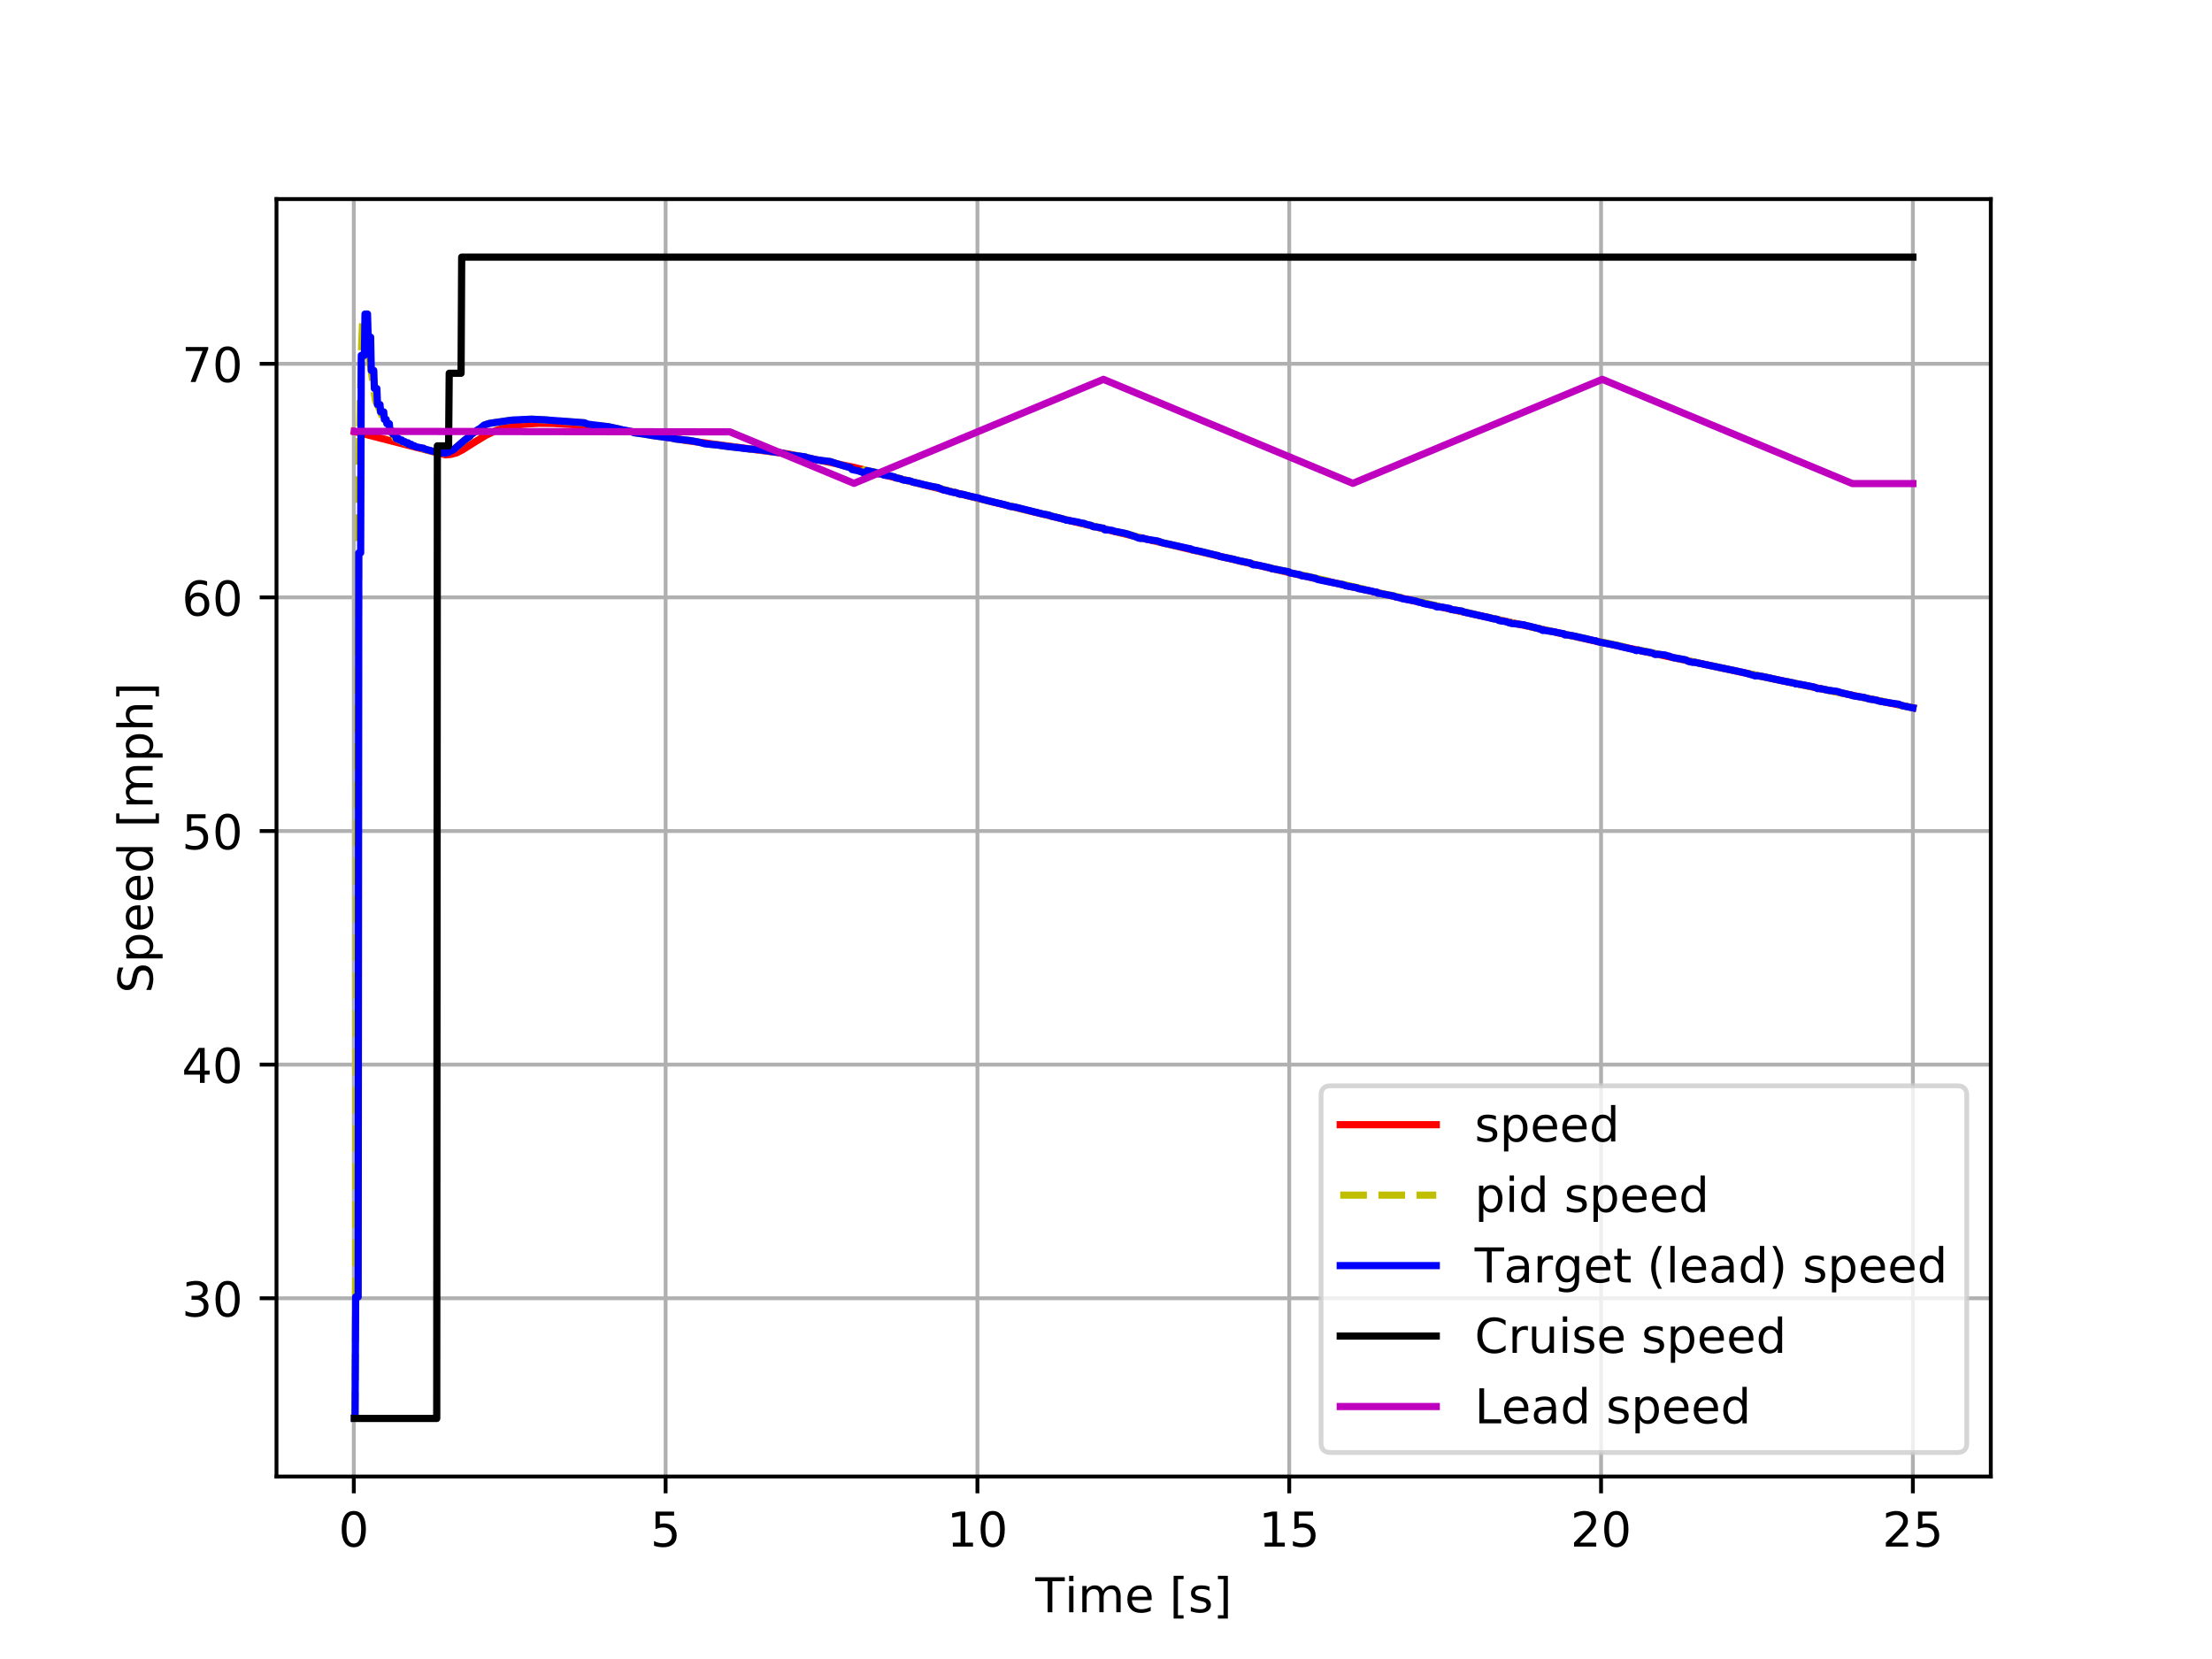 <?xml version="1.0" encoding="utf-8" standalone="no"?>
<!DOCTYPE svg PUBLIC "-//W3C//DTD SVG 1.1//EN"
  "http://www.w3.org/Graphics/SVG/1.1/DTD/svg11.dtd">
<!-- Created with matplotlib (http://matplotlib.org/) -->
<svg height="345.6pt" version="1.1" viewBox="0 0 460.8 345.6" width="460.8pt" xmlns="http://www.w3.org/2000/svg" xmlns:xlink="http://www.w3.org/1999/xlink">
 <defs>
  <style type="text/css">
*{stroke-linecap:butt;stroke-linejoin:round;}
  </style>
 </defs>
 <g id="figure_1">
  <g id="patch_1">
   <path d="M 0 345.6 
L 460.8 345.6 
L 460.8 0 
L 0 0 
z
" style="fill:#ffffff;"/>
  </g>
  <g id="axes_1">
   <g id="patch_2">
    <path d="M 57.6 307.584 
L 414.72 307.584 
L 414.72 41.472 
L 57.6 41.472 
z
" style="fill:#ffffff;"/>
   </g>
   <g id="matplotlib.axis_1">
    <g id="xtick_1">
     <g id="line2d_1">
      <path clip-path="url(#pf34858a561)" d="M 73.703 307.584 
L 73.703 41.472 
" style="fill:none;stroke:#b0b0b0;stroke-linecap:square;stroke-width:0.8;"/>
     </g>
     <g id="line2d_2">
      <defs>
       <path d="M 0 0 
L 0 3.5 
" id="m8373639886" style="stroke:#000000;stroke-width:0.8;"/>
      </defs>
      <g>
       <use style="stroke:#000000;stroke-width:0.8;" x="73.703" xlink:href="#m8373639886" y="307.584"/>
      </g>
     </g>
     <g id="text_1">
      <!-- 0 -->
      <defs>
       <path d="M 31.781 66.406 
Q 24.172 66.406 20.328 58.906 
Q 16.5 51.422 16.5 36.375 
Q 16.5 21.391 20.328 13.891 
Q 24.172 6.391 31.781 6.391 
Q 39.453 6.391 43.281 13.891 
Q 47.125 21.391 47.125 36.375 
Q 47.125 51.422 43.281 58.906 
Q 39.453 66.406 31.781 66.406 
z
M 31.781 74.219 
Q 44.047 74.219 50.516 64.516 
Q 56.984 54.828 56.984 36.375 
Q 56.984 17.969 50.516 8.266 
Q 44.047 -1.422 31.781 -1.422 
Q 19.531 -1.422 13.062 8.266 
Q 6.594 17.969 6.594 36.375 
Q 6.594 54.828 13.062 64.516 
Q 19.531 74.219 31.781 74.219 
z
" id="DejaVuSans-30"/>
      </defs>
      <g transform="translate(70.522 322.182)scale(0.1 -0.1)">
       <use xlink:href="#DejaVuSans-30"/>
      </g>
     </g>
    </g>
    <g id="xtick_2">
     <g id="line2d_3">
      <path clip-path="url(#pf34858a561)" d="M 138.66 307.584 
L 138.66 41.472 
" style="fill:none;stroke:#b0b0b0;stroke-linecap:square;stroke-width:0.8;"/>
     </g>
     <g id="line2d_4">
      <g>
       <use style="stroke:#000000;stroke-width:0.8;" x="138.66" xlink:href="#m8373639886" y="307.584"/>
      </g>
     </g>
     <g id="text_2">
      <!-- 5 -->
      <defs>
       <path d="M 10.797 72.906 
L 49.516 72.906 
L 49.516 64.594 
L 19.828 64.594 
L 19.828 46.734 
Q 21.969 47.469 24.109 47.828 
Q 26.266 48.188 28.422 48.188 
Q 40.625 48.188 47.75 41.5 
Q 54.891 34.812 54.891 23.391 
Q 54.891 11.625 47.562 5.094 
Q 40.234 -1.422 26.906 -1.422 
Q 22.312 -1.422 17.547 -0.641 
Q 12.797 0.141 7.719 1.703 
L 7.719 11.625 
Q 12.109 9.234 16.797 8.062 
Q 21.484 6.891 26.703 6.891 
Q 35.156 6.891 40.078 11.328 
Q 45.016 15.766 45.016 23.391 
Q 45.016 31 40.078 35.438 
Q 35.156 39.891 26.703 39.891 
Q 22.75 39.891 18.812 39.016 
Q 14.891 38.141 10.797 36.281 
z
" id="DejaVuSans-35"/>
      </defs>
      <g transform="translate(135.478 322.182)scale(0.1 -0.1)">
       <use xlink:href="#DejaVuSans-35"/>
      </g>
     </g>
    </g>
    <g id="xtick_3">
     <g id="line2d_5">
      <path clip-path="url(#pf34858a561)" d="M 203.617 307.584 
L 203.617 41.472 
" style="fill:none;stroke:#b0b0b0;stroke-linecap:square;stroke-width:0.8;"/>
     </g>
     <g id="line2d_6">
      <g>
       <use style="stroke:#000000;stroke-width:0.8;" x="203.617" xlink:href="#m8373639886" y="307.584"/>
      </g>
     </g>
     <g id="text_3">
      <!-- 10 -->
      <defs>
       <path d="M 12.406 8.297 
L 28.516 8.297 
L 28.516 63.922 
L 10.984 60.406 
L 10.984 69.391 
L 28.422 72.906 
L 38.281 72.906 
L 38.281 8.297 
L 54.391 8.297 
L 54.391 0 
L 12.406 0 
z
" id="DejaVuSans-31"/>
      </defs>
      <g transform="translate(197.254 322.182)scale(0.1 -0.1)">
       <use xlink:href="#DejaVuSans-31"/>
       <use x="63.623" xlink:href="#DejaVuSans-30"/>
      </g>
     </g>
    </g>
    <g id="xtick_4">
     <g id="line2d_7">
      <path clip-path="url(#pf34858a561)" d="M 268.573 307.584 
L 268.573 41.472 
" style="fill:none;stroke:#b0b0b0;stroke-linecap:square;stroke-width:0.8;"/>
     </g>
     <g id="line2d_8">
      <g>
       <use style="stroke:#000000;stroke-width:0.8;" x="268.573" xlink:href="#m8373639886" y="307.584"/>
      </g>
     </g>
     <g id="text_4">
      <!-- 15 -->
      <g transform="translate(262.211 322.182)scale(0.1 -0.1)">
       <use xlink:href="#DejaVuSans-31"/>
       <use x="63.623" xlink:href="#DejaVuSans-35"/>
      </g>
     </g>
    </g>
    <g id="xtick_5">
     <g id="line2d_9">
      <path clip-path="url(#pf34858a561)" d="M 333.53 307.584 
L 333.53 41.472 
" style="fill:none;stroke:#b0b0b0;stroke-linecap:square;stroke-width:0.8;"/>
     </g>
     <g id="line2d_10">
      <g>
       <use style="stroke:#000000;stroke-width:0.8;" x="333.53" xlink:href="#m8373639886" y="307.584"/>
      </g>
     </g>
     <g id="text_5">
      <!-- 20 -->
      <defs>
       <path d="M 19.188 8.297 
L 53.609 8.297 
L 53.609 0 
L 7.328 0 
L 7.328 8.297 
Q 12.938 14.109 22.625 23.891 
Q 32.328 33.688 34.812 36.531 
Q 39.547 41.844 41.422 45.531 
Q 43.312 49.219 43.312 52.781 
Q 43.312 58.594 39.234 62.25 
Q 35.156 65.922 28.609 65.922 
Q 23.969 65.922 18.812 64.312 
Q 13.672 62.703 7.812 59.422 
L 7.812 69.391 
Q 13.766 71.781 18.938 73 
Q 24.125 74.219 28.422 74.219 
Q 39.75 74.219 46.484 68.547 
Q 53.219 62.891 53.219 53.422 
Q 53.219 48.922 51.531 44.891 
Q 49.859 40.875 45.406 35.406 
Q 44.188 33.984 37.641 27.219 
Q 31.109 20.453 19.188 8.297 
z
" id="DejaVuSans-32"/>
      </defs>
      <g transform="translate(327.168 322.182)scale(0.1 -0.1)">
       <use xlink:href="#DejaVuSans-32"/>
       <use x="63.623" xlink:href="#DejaVuSans-30"/>
      </g>
     </g>
    </g>
    <g id="xtick_6">
     <g id="line2d_11">
      <path clip-path="url(#pf34858a561)" d="M 398.487 307.584 
L 398.487 41.472 
" style="fill:none;stroke:#b0b0b0;stroke-linecap:square;stroke-width:0.8;"/>
     </g>
     <g id="line2d_12">
      <g>
       <use style="stroke:#000000;stroke-width:0.8;" x="398.487" xlink:href="#m8373639886" y="307.584"/>
      </g>
     </g>
     <g id="text_6">
      <!-- 25 -->
      <g transform="translate(392.125 322.182)scale(0.1 -0.1)">
       <use xlink:href="#DejaVuSans-32"/>
       <use x="63.623" xlink:href="#DejaVuSans-35"/>
      </g>
     </g>
    </g>
    <g id="text_7">
     <!-- Time [s] -->
     <defs>
      <path d="M -0.297 72.906 
L 61.375 72.906 
L 61.375 64.594 
L 35.5 64.594 
L 35.5 0 
L 25.594 0 
L 25.594 64.594 
L -0.297 64.594 
z
" id="DejaVuSans-54"/>
      <path d="M 9.422 54.688 
L 18.406 54.688 
L 18.406 0 
L 9.422 0 
z
M 9.422 75.984 
L 18.406 75.984 
L 18.406 64.594 
L 9.422 64.594 
z
" id="DejaVuSans-69"/>
      <path d="M 52 44.188 
Q 55.375 50.25 60.062 53.125 
Q 64.75 56 71.094 56 
Q 79.641 56 84.281 50.016 
Q 88.922 44.047 88.922 33.016 
L 88.922 0 
L 79.891 0 
L 79.891 32.719 
Q 79.891 40.578 77.094 44.375 
Q 74.312 48.188 68.609 48.188 
Q 61.625 48.188 57.562 43.547 
Q 53.516 38.922 53.516 30.906 
L 53.516 0 
L 44.484 0 
L 44.484 32.719 
Q 44.484 40.625 41.703 44.406 
Q 38.922 48.188 33.109 48.188 
Q 26.219 48.188 22.156 43.531 
Q 18.109 38.875 18.109 30.906 
L 18.109 0 
L 9.078 0 
L 9.078 54.688 
L 18.109 54.688 
L 18.109 46.188 
Q 21.188 51.219 25.484 53.609 
Q 29.781 56 35.688 56 
Q 41.656 56 45.828 52.969 
Q 50 49.953 52 44.188 
z
" id="DejaVuSans-6d"/>
      <path d="M 56.203 29.594 
L 56.203 25.203 
L 14.891 25.203 
Q 15.484 15.922 20.484 11.062 
Q 25.484 6.203 34.422 6.203 
Q 39.594 6.203 44.453 7.469 
Q 49.312 8.734 54.109 11.281 
L 54.109 2.781 
Q 49.266 0.734 44.188 -0.344 
Q 39.109 -1.422 33.891 -1.422 
Q 20.797 -1.422 13.156 6.188 
Q 5.516 13.812 5.516 26.812 
Q 5.516 40.234 12.766 48.109 
Q 20.016 56 32.328 56 
Q 43.359 56 49.781 48.891 
Q 56.203 41.797 56.203 29.594 
z
M 47.219 32.234 
Q 47.125 39.594 43.094 43.984 
Q 39.062 48.391 32.422 48.391 
Q 24.906 48.391 20.391 44.141 
Q 15.875 39.891 15.188 32.172 
z
" id="DejaVuSans-65"/>
      <path id="DejaVuSans-20"/>
      <path d="M 8.594 75.984 
L 29.297 75.984 
L 29.297 69 
L 17.578 69 
L 17.578 -6.203 
L 29.297 -6.203 
L 29.297 -13.188 
L 8.594 -13.188 
z
" id="DejaVuSans-5b"/>
      <path d="M 44.281 53.078 
L 44.281 44.578 
Q 40.484 46.531 36.375 47.5 
Q 32.281 48.484 27.875 48.484 
Q 21.188 48.484 17.844 46.438 
Q 14.5 44.391 14.5 40.281 
Q 14.5 37.156 16.891 35.375 
Q 19.281 33.594 26.516 31.984 
L 29.594 31.297 
Q 39.156 29.25 43.188 25.516 
Q 47.219 21.781 47.219 15.094 
Q 47.219 7.469 41.188 3.016 
Q 35.156 -1.422 24.609 -1.422 
Q 20.219 -1.422 15.453 -0.562 
Q 10.688 0.297 5.422 2 
L 5.422 11.281 
Q 10.406 8.688 15.234 7.391 
Q 20.062 6.109 24.812 6.109 
Q 31.156 6.109 34.562 8.281 
Q 37.984 10.453 37.984 14.406 
Q 37.984 18.062 35.516 20.016 
Q 33.062 21.969 24.703 23.781 
L 21.578 24.516 
Q 13.234 26.266 9.516 29.906 
Q 5.812 33.547 5.812 39.891 
Q 5.812 47.609 11.281 51.797 
Q 16.75 56 26.812 56 
Q 31.781 56 36.172 55.266 
Q 40.578 54.547 44.281 53.078 
z
" id="DejaVuSans-73"/>
      <path d="M 30.422 75.984 
L 30.422 -13.188 
L 9.719 -13.188 
L 9.719 -6.203 
L 21.391 -6.203 
L 21.391 69 
L 9.719 69 
L 9.719 75.984 
z
" id="DejaVuSans-5d"/>
     </defs>
     <g transform="translate(215.677 335.861)scale(0.1 -0.1)">
      <use xlink:href="#DejaVuSans-54"/>
      <use x="61.037" xlink:href="#DejaVuSans-69"/>
      <use x="88.82" xlink:href="#DejaVuSans-6d"/>
      <use x="186.232" xlink:href="#DejaVuSans-65"/>
      <use x="247.756" xlink:href="#DejaVuSans-20"/>
      <use x="279.543" xlink:href="#DejaVuSans-5b"/>
      <use x="318.557" xlink:href="#DejaVuSans-73"/>
      <use x="370.656" xlink:href="#DejaVuSans-5d"/>
     </g>
    </g>
   </g>
   <g id="matplotlib.axis_2">
    <g id="ytick_1">
     <g id="line2d_13">
      <path clip-path="url(#pf34858a561)" d="M 57.6 270.448 
L 414.72 270.448 
" style="fill:none;stroke:#b0b0b0;stroke-linecap:square;stroke-width:0.8;"/>
     </g>
     <g id="line2d_14">
      <defs>
       <path d="M 0 0 
L -3.5 0 
" id="ma27e230e28" style="stroke:#000000;stroke-width:0.8;"/>
      </defs>
      <g>
       <use style="stroke:#000000;stroke-width:0.8;" x="57.6" xlink:href="#ma27e230e28" y="270.448"/>
      </g>
     </g>
     <g id="text_8">
      <!-- 30 -->
      <defs>
       <path d="M 40.578 39.312 
Q 47.656 37.797 51.625 33 
Q 55.609 28.219 55.609 21.188 
Q 55.609 10.406 48.188 4.484 
Q 40.766 -1.422 27.094 -1.422 
Q 22.516 -1.422 17.656 -0.516 
Q 12.797 0.391 7.625 2.203 
L 7.625 11.719 
Q 11.719 9.328 16.594 8.109 
Q 21.484 6.891 26.812 6.891 
Q 36.078 6.891 40.938 10.547 
Q 45.797 14.203 45.797 21.188 
Q 45.797 27.641 41.281 31.266 
Q 36.766 34.906 28.719 34.906 
L 20.219 34.906 
L 20.219 43.016 
L 29.109 43.016 
Q 36.375 43.016 40.234 45.922 
Q 44.094 48.828 44.094 54.297 
Q 44.094 59.906 40.109 62.906 
Q 36.141 65.922 28.719 65.922 
Q 24.656 65.922 20.016 65.031 
Q 15.375 64.156 9.812 62.312 
L 9.812 71.094 
Q 15.438 72.656 20.344 73.438 
Q 25.25 74.219 29.594 74.219 
Q 40.828 74.219 47.359 69.109 
Q 53.906 64.016 53.906 55.328 
Q 53.906 49.266 50.438 45.094 
Q 46.969 40.922 40.578 39.312 
z
" id="DejaVuSans-33"/>
      </defs>
      <g transform="translate(37.875 274.248)scale(0.1 -0.1)">
       <use xlink:href="#DejaVuSans-33"/>
       <use x="63.623" xlink:href="#DejaVuSans-30"/>
      </g>
     </g>
    </g>
    <g id="ytick_2">
     <g id="line2d_15">
      <path clip-path="url(#pf34858a561)" d="M 57.6 221.782 
L 414.72 221.782 
" style="fill:none;stroke:#b0b0b0;stroke-linecap:square;stroke-width:0.8;"/>
     </g>
     <g id="line2d_16">
      <g>
       <use style="stroke:#000000;stroke-width:0.8;" x="57.6" xlink:href="#ma27e230e28" y="221.782"/>
      </g>
     </g>
     <g id="text_9">
      <!-- 40 -->
      <defs>
       <path d="M 37.797 64.312 
L 12.891 25.391 
L 37.797 25.391 
z
M 35.203 72.906 
L 47.609 72.906 
L 47.609 25.391 
L 58.016 25.391 
L 58.016 17.188 
L 47.609 17.188 
L 47.609 0 
L 37.797 0 
L 37.797 17.188 
L 4.891 17.188 
L 4.891 26.703 
z
" id="DejaVuSans-34"/>
      </defs>
      <g transform="translate(37.875 225.581)scale(0.1 -0.1)">
       <use xlink:href="#DejaVuSans-34"/>
       <use x="63.623" xlink:href="#DejaVuSans-30"/>
      </g>
     </g>
    </g>
    <g id="ytick_3">
     <g id="line2d_17">
      <path clip-path="url(#pf34858a561)" d="M 57.6 173.115 
L 414.72 173.115 
" style="fill:none;stroke:#b0b0b0;stroke-linecap:square;stroke-width:0.8;"/>
     </g>
     <g id="line2d_18">
      <g>
       <use style="stroke:#000000;stroke-width:0.8;" x="57.6" xlink:href="#ma27e230e28" y="173.115"/>
      </g>
     </g>
     <g id="text_10">
      <!-- 50 -->
      <g transform="translate(37.875 176.914)scale(0.1 -0.1)">
       <use xlink:href="#DejaVuSans-35"/>
       <use x="63.623" xlink:href="#DejaVuSans-30"/>
      </g>
     </g>
    </g>
    <g id="ytick_4">
     <g id="line2d_19">
      <path clip-path="url(#pf34858a561)" d="M 57.6 124.449 
L 414.72 124.449 
" style="fill:none;stroke:#b0b0b0;stroke-linecap:square;stroke-width:0.8;"/>
     </g>
     <g id="line2d_20">
      <g>
       <use style="stroke:#000000;stroke-width:0.8;" x="57.6" xlink:href="#ma27e230e28" y="124.449"/>
      </g>
     </g>
     <g id="text_11">
      <!-- 60 -->
      <defs>
       <path d="M 33.016 40.375 
Q 26.375 40.375 22.484 35.828 
Q 18.609 31.297 18.609 23.391 
Q 18.609 15.531 22.484 10.953 
Q 26.375 6.391 33.016 6.391 
Q 39.656 6.391 43.531 10.953 
Q 47.406 15.531 47.406 23.391 
Q 47.406 31.297 43.531 35.828 
Q 39.656 40.375 33.016 40.375 
z
M 52.594 71.297 
L 52.594 62.312 
Q 48.875 64.062 45.094 64.984 
Q 41.312 65.922 37.594 65.922 
Q 27.828 65.922 22.672 59.328 
Q 17.531 52.734 16.797 39.406 
Q 19.672 43.656 24.016 45.922 
Q 28.375 48.188 33.594 48.188 
Q 44.578 48.188 50.953 41.516 
Q 57.328 34.859 57.328 23.391 
Q 57.328 12.156 50.688 5.359 
Q 44.047 -1.422 33.016 -1.422 
Q 20.359 -1.422 13.672 8.266 
Q 6.984 17.969 6.984 36.375 
Q 6.984 53.656 15.188 63.938 
Q 23.391 74.219 37.203 74.219 
Q 40.922 74.219 44.703 73.484 
Q 48.484 72.75 52.594 71.297 
z
" id="DejaVuSans-36"/>
      </defs>
      <g transform="translate(37.875 128.248)scale(0.1 -0.1)">
       <use xlink:href="#DejaVuSans-36"/>
       <use x="63.623" xlink:href="#DejaVuSans-30"/>
      </g>
     </g>
    </g>
    <g id="ytick_5">
     <g id="line2d_21">
      <path clip-path="url(#pf34858a561)" d="M 57.6 75.782 
L 414.72 75.782 
" style="fill:none;stroke:#b0b0b0;stroke-linecap:square;stroke-width:0.8;"/>
     </g>
     <g id="line2d_22">
      <g>
       <use style="stroke:#000000;stroke-width:0.8;" x="57.6" xlink:href="#ma27e230e28" y="75.782"/>
      </g>
     </g>
     <g id="text_12">
      <!-- 70 -->
      <defs>
       <path d="M 8.203 72.906 
L 55.078 72.906 
L 55.078 68.703 
L 28.609 0 
L 18.312 0 
L 43.219 64.594 
L 8.203 64.594 
z
" id="DejaVuSans-37"/>
      </defs>
      <g transform="translate(37.875 79.581)scale(0.1 -0.1)">
       <use xlink:href="#DejaVuSans-37"/>
       <use x="63.623" xlink:href="#DejaVuSans-30"/>
      </g>
     </g>
    </g>
    <g id="text_13">
     <!-- Speed [mph] -->
     <defs>
      <path d="M 53.516 70.516 
L 53.516 60.891 
Q 47.906 63.578 42.922 64.891 
Q 37.938 66.219 33.297 66.219 
Q 25.25 66.219 20.875 63.094 
Q 16.5 59.969 16.5 54.203 
Q 16.5 49.359 19.406 46.891 
Q 22.312 44.438 30.422 42.922 
L 36.375 41.703 
Q 47.406 39.594 52.656 34.297 
Q 57.906 29 57.906 20.125 
Q 57.906 9.516 50.797 4.047 
Q 43.703 -1.422 29.984 -1.422 
Q 24.812 -1.422 18.969 -0.25 
Q 13.141 0.922 6.891 3.219 
L 6.891 13.375 
Q 12.891 10.016 18.656 8.297 
Q 24.422 6.594 29.984 6.594 
Q 38.422 6.594 43.016 9.906 
Q 47.609 13.234 47.609 19.391 
Q 47.609 24.75 44.312 27.781 
Q 41.016 30.812 33.5 32.328 
L 27.484 33.5 
Q 16.453 35.688 11.516 40.375 
Q 6.594 45.062 6.594 53.422 
Q 6.594 63.094 13.406 68.656 
Q 20.219 74.219 32.172 74.219 
Q 37.312 74.219 42.625 73.281 
Q 47.953 72.359 53.516 70.516 
z
" id="DejaVuSans-53"/>
      <path d="M 18.109 8.203 
L 18.109 -20.797 
L 9.078 -20.797 
L 9.078 54.688 
L 18.109 54.688 
L 18.109 46.391 
Q 20.953 51.266 25.266 53.625 
Q 29.594 56 35.594 56 
Q 45.562 56 51.781 48.094 
Q 58.016 40.188 58.016 27.297 
Q 58.016 14.406 51.781 6.484 
Q 45.562 -1.422 35.594 -1.422 
Q 29.594 -1.422 25.266 0.953 
Q 20.953 3.328 18.109 8.203 
z
M 48.688 27.297 
Q 48.688 37.203 44.609 42.844 
Q 40.531 48.484 33.406 48.484 
Q 26.266 48.484 22.188 42.844 
Q 18.109 37.203 18.109 27.297 
Q 18.109 17.391 22.188 11.75 
Q 26.266 6.109 33.406 6.109 
Q 40.531 6.109 44.609 11.75 
Q 48.688 17.391 48.688 27.297 
z
" id="DejaVuSans-70"/>
      <path d="M 45.406 46.391 
L 45.406 75.984 
L 54.391 75.984 
L 54.391 0 
L 45.406 0 
L 45.406 8.203 
Q 42.578 3.328 38.25 0.953 
Q 33.938 -1.422 27.875 -1.422 
Q 17.969 -1.422 11.734 6.484 
Q 5.516 14.406 5.516 27.297 
Q 5.516 40.188 11.734 48.094 
Q 17.969 56 27.875 56 
Q 33.938 56 38.25 53.625 
Q 42.578 51.266 45.406 46.391 
z
M 14.797 27.297 
Q 14.797 17.391 18.875 11.75 
Q 22.953 6.109 30.078 6.109 
Q 37.203 6.109 41.297 11.75 
Q 45.406 17.391 45.406 27.297 
Q 45.406 37.203 41.297 42.844 
Q 37.203 48.484 30.078 48.484 
Q 22.953 48.484 18.875 42.844 
Q 14.797 37.203 14.797 27.297 
z
" id="DejaVuSans-64"/>
      <path d="M 54.891 33.016 
L 54.891 0 
L 45.906 0 
L 45.906 32.719 
Q 45.906 40.484 42.875 44.328 
Q 39.844 48.188 33.797 48.188 
Q 26.516 48.188 22.312 43.547 
Q 18.109 38.922 18.109 30.906 
L 18.109 0 
L 9.078 0 
L 9.078 75.984 
L 18.109 75.984 
L 18.109 46.188 
Q 21.344 51.125 25.703 53.562 
Q 30.078 56 35.797 56 
Q 45.219 56 50.047 50.172 
Q 54.891 44.344 54.891 33.016 
z
" id="DejaVuSans-68"/>
     </defs>
     <g transform="translate(31.795 206.908)rotate(-90)scale(0.1 -0.1)">
      <use xlink:href="#DejaVuSans-53"/>
      <use x="63.477" xlink:href="#DejaVuSans-70"/>
      <use x="126.953" xlink:href="#DejaVuSans-65"/>
      <use x="188.477" xlink:href="#DejaVuSans-65"/>
      <use x="250" xlink:href="#DejaVuSans-64"/>
      <use x="313.477" xlink:href="#DejaVuSans-20"/>
      <use x="345.264" xlink:href="#DejaVuSans-5b"/>
      <use x="384.277" xlink:href="#DejaVuSans-6d"/>
      <use x="481.689" xlink:href="#DejaVuSans-70"/>
      <use x="545.166" xlink:href="#DejaVuSans-68"/>
      <use x="608.545" xlink:href="#DejaVuSans-5d"/>
     </g>
    </g>
   </g>
   <g id="line2d_23">
    <path clip-path="url(#pf34858a561)" d="M 73.833 89.89 
L 92.8 94.757 
L 93.969 94.654 
L 95.139 94.325 
L 96.308 93.732 
L 99.036 92.005 
L 101.245 90.67 
L 103.193 89.74 
L 105.012 89.132 
L 107.221 88.62 
L 109.429 88.338 
L 112.287 88.179 
L 115.275 88.214 
L 121.251 88.574 
L 124.629 88.931 
L 131.514 89.88 
L 142.947 91.766 
L 158.537 93.827 
L 164.123 94.545 
L 177.634 97.299 
L 206.864 104.594 
L 236.875 111.855 
L 267.794 119.106 
L 299.493 126.31 
L 332.101 133.493 
L 365.619 140.647 
L 398.487 147.449 
L 398.487 147.449 
" style="fill:none;stroke:#ff0000;stroke-linecap:square;stroke-width:1.5;"/>
   </g>
   <g id="line2d_24">
    <path clip-path="url(#pf34858a561)" d="M 73.833 295.428 
L 73.963 295.428 
L 74.093 270.171 
L 74.352 176.988 
L 74.872 92.294 
L 75.262 74.025 
L 75.522 67.541 
L 75.781 65.927 
L 75.911 65.49 
L 76.041 65.677 
L 76.431 69.277 
L 76.561 69.748 
L 76.821 74.071 
L 77.081 75.881 
L 77.21 76.319 
L 77.99 81.874 
L 78.25 83.533 
L 79.029 85.183 
L 79.549 86.553 
L 79.809 87.219 
L 79.939 87.219 
L 80.328 87.842 
L 81.368 89.975 
L 82.017 90.711 
L 82.277 91.23 
L 84.096 92.127 
L 84.486 92.276 
L 85.265 92.696 
L 86.694 93.1 
L 87.993 93.379 
L 88.643 93.621 
L 89.033 93.739 
L 90.462 94.08 
L 92.41 94.449 
L 93.45 94.216 
L 93.839 93.983 
L 94.229 93.805 
L 94.489 93.669 
L 96.827 91.649 
L 97.867 90.908 
L 98.127 90.565 
L 98.646 90.174 
L 99.296 89.679 
L 99.556 89.49 
L 99.945 89.302 
L 100.855 88.549 
L 101.634 88.302 
L 102.024 88.185 
L 106.701 87.507 
L 110.728 87.327 
L 113.456 87.456 
L 115.925 87.644 
L 121.771 88.079 
L 122.42 88.354 
L 124.109 88.574 
L 126.838 88.908 
L 129.306 89.44 
L 129.566 89.525 
L 130.735 89.726 
L 131.125 89.822 
L 131.644 89.976 
L 132.034 90.135 
L 134.243 90.44 
L 136.191 90.771 
L 138.14 91.028 
L 140.089 91.286 
L 140.738 91.451 
L 141.778 91.562 
L 143.856 91.788 
L 145.675 92.135 
L 146.844 92.457 
L 149.572 92.722 
L 151.521 93.001 
L 154.119 93.293 
L 155.548 93.471 
L 158.407 93.711 
L 163.083 94.394 
L 163.343 94.567 
L 164.513 94.774 
L 167.76 95.176 
L 168.02 95.313 
L 168.93 95.51 
L 169.969 95.773 
L 172.957 96.154 
L 174.386 96.618 
L 176.075 97.135 
L 176.595 97.272 
L 177.114 97.408 
L 177.504 97.817 
L 178.673 98.057 
L 179.842 98.415 
L 179.972 97.911 
L 182.311 98.384 
L 182.7 98.512 
L 183.48 98.747 
L 184.519 98.978 
L 184.779 99.087 
L 185.818 99.246 
L 188.287 99.94 
L 189.846 100.29 
L 190.106 100.417 
L 190.625 100.517 
L 191.015 100.62 
L 191.665 100.75 
L 192.054 100.882 
L 193.223 101.129 
L 193.873 101.305 
L 195.302 101.581 
L 196.731 102.039 
L 198.29 102.452 
L 209.852 105.306 
L 210.892 105.526 
L 212.711 105.934 
L 212.97 106.099 
L 215.309 106.57 
L 215.699 106.698 
L 216.218 106.871 
L 218.297 107.279 
L 222.584 108.418 
L 223.623 108.597 
L 225.962 109.108 
L 226.352 109.248 
L 228.56 109.799 
L 229.859 110.033 
L 230.119 110.28 
L 231.808 110.524 
L 232.198 110.67 
L 234.406 111.136 
L 234.926 111.229 
L 236.355 111.676 
L 237.134 111.953 
L 238.174 112.137 
L 239.213 112.406 
L 241.292 112.765 
L 242.331 113.081 
L 242.98 113.231 
L 247.138 114.194 
L 247.657 114.278 
L 248.697 114.623 
L 250.515 114.974 
L 251.165 115.139 
L 253.893 115.833 
L 254.413 115.983 
L 256.232 116.321 
L 256.881 116.485 
L 257.141 116.545 
L 257.531 116.68 
L 259.22 117.037 
L 266.885 118.834 
L 267.404 118.92 
L 284.683 122.866 
L 285.073 122.961 
L 285.332 123.099 
L 286.242 123.271 
L 287.021 123.491 
L 287.411 123.611 
L 289.749 123.99 
L 290.139 124.088 
L 294.037 125.005 
L 294.556 125.095 
L 300.662 126.534 
L 302.091 126.816 
L 302.481 126.987 
L 303.52 127.128 
L 306.768 127.853 
L 307.678 128.122 
L 310.146 128.593 
L 310.406 128.737 
L 312.095 129.068 
L 312.484 129.242 
L 318.33 130.41 
L 319.63 130.766 
L 320.799 130.988 
L 321.318 131.161 
L 322.877 131.417 
L 324.047 131.671 
L 324.566 131.788 
L 325.086 131.884 
L 325.865 132.087 
L 326.125 132.201 
L 327.165 132.352 
L 345.742 136.333 
L 347.821 136.714 
L 348.081 136.923 
L 349.25 137.118 
L 350.549 137.349 
L 351.329 137.537 
L 351.588 137.703 
L 352.758 137.911 
L 354.187 138.176 
L 355.226 138.434 
L 355.876 138.546 
L 357.305 138.834 
L 357.954 139.016 
L 359.253 139.256 
L 362.111 139.87 
L 363.281 140.115 
L 368.607 141.23 
L 369.516 141.425 
L 398.487 147.456 
L 398.487 147.456 
" style="fill:none;stroke:#bfbf00;stroke-dasharray:5.55,2.4;stroke-dashoffset:0;stroke-width:1.5;"/>
   </g>
   <g id="line2d_25">
    <path clip-path="url(#pf34858a561)" d="M 73.833 295.422 
L 73.963 295.422 
L 74.093 270.171 
L 74.612 270.171 
L 74.742 115.158 
L 75.132 115.158 
L 75.262 74.025 
L 75.911 74.025 
L 76.041 65.422 
L 76.561 65.422 
L 76.691 70.232 
L 77.21 70.232 
L 77.34 77.169 
L 77.86 77.169 
L 77.99 80.93 
L 78.51 80.93 
L 78.64 84.272 
L 79.159 84.272 
L 79.289 85.807 
L 79.939 85.807 
L 80.069 87.382 
L 80.458 87.382 
L 80.588 88.261 
L 81.108 88.261 
L 81.238 89.817 
L 81.757 89.817 
L 81.887 90.469 
L 82.407 90.469 
L 82.537 91.375 
L 83.057 91.375 
L 83.187 91.658 
L 83.706 91.658 
L 83.836 92.005 
L 84.356 92.005 
L 84.486 92.249 
L 85.005 92.249 
L 85.135 92.551 
L 85.655 92.551 
L 85.785 92.829 
L 86.304 92.857 
L 86.564 93.049 
L 87.214 93.195 
L 88.253 93.38 
L 88.513 93.552 
L 89.552 93.832 
L 89.942 93.944 
L 90.981 94.162 
L 91.371 94.304 
L 92.67 94.404 
L 93.45 94.216 
L 93.839 93.983 
L 94.229 93.805 
L 94.489 93.669 
L 96.827 91.649 
L 97.867 90.908 
L 98.127 90.565 
L 98.646 90.174 
L 99.296 89.679 
L 99.556 89.49 
L 99.945 89.302 
L 100.855 88.549 
L 101.634 88.302 
L 102.024 88.185 
L 106.701 87.507 
L 110.728 87.327 
L 113.456 87.456 
L 115.925 87.644 
L 121.771 88.079 
L 122.42 88.354 
L 124.109 88.574 
L 126.838 88.908 
L 129.306 89.44 
L 129.566 89.525 
L 130.735 89.726 
L 131.125 89.822 
L 131.644 89.976 
L 132.034 90.135 
L 134.243 90.44 
L 136.191 90.771 
L 138.14 91.028 
L 140.089 91.286 
L 140.738 91.451 
L 141.778 91.562 
L 143.856 91.788 
L 145.675 92.135 
L 146.844 92.457 
L 149.572 92.722 
L 151.521 93.001 
L 154.119 93.293 
L 155.548 93.471 
L 158.407 93.711 
L 163.083 94.394 
L 163.343 94.567 
L 164.513 94.774 
L 167.76 95.176 
L 168.02 95.313 
L 168.93 95.51 
L 169.969 95.773 
L 172.957 96.154 
L 174.386 96.618 
L 176.075 97.135 
L 176.595 97.272 
L 177.114 97.408 
L 177.504 97.817 
L 178.673 98.057 
L 179.842 98.415 
L 180.102 98.787 
L 180.492 98.787 
L 180.622 98.043 
L 182.441 98.428 
L 182.7 98.617 
L 182.96 98.684 
L 183.74 98.727 
L 184.13 98.977 
L 185.688 99.178 
L 186.078 99.291 
L 186.338 99.343 
L 186.598 99.557 
L 187.118 99.623 
L 187.637 99.76 
L 188.157 99.991 
L 189.456 100.157 
L 189.846 100.285 
L 190.106 100.42 
L 191.665 100.758 
L 192.054 100.875 
L 193.223 101.129 
L 194.393 101.383 
L 195.432 101.572 
L 195.692 101.729 
L 196.082 101.858 
L 196.341 102.026 
L 197.251 102.204 
L 197.77 102.376 
L 198.68 102.59 
L 199.07 102.592 
L 199.459 102.77 
L 199.979 102.971 
L 200.239 102.921 
L 200.888 103.05 
L 202.188 103.405 
L 203.876 103.747 
L 204.136 103.869 
L 205.955 104.341 
L 207.384 104.682 
L 209.333 105.143 
L 210.372 105.48 
L 211.411 105.616 
L 217.258 107.076 
L 218.167 107.234 
L 218.687 107.367 
L 218.946 107.51 
L 221.025 107.991 
L 221.805 108.236 
L 222.194 108.388 
L 222.454 108.37 
L 222.844 108.471 
L 223.623 108.594 
L 224.663 108.785 
L 225.052 108.903 
L 225.962 109.065 
L 226.222 109.219 
L 227.261 109.443 
L 227.781 109.733 
L 228.3 109.759 
L 229.21 109.922 
L 229.599 110.009 
L 229.859 110.026 
L 230.119 110.362 
L 230.509 110.425 
L 230.769 110.354 
L 231.808 110.513 
L 232.068 110.656 
L 232.977 110.827 
L 234.406 111.11 
L 234.666 111.186 
L 236.615 111.826 
L 237.134 112.078 
L 237.654 112.184 
L 237.914 112.076 
L 238.174 112.139 
L 238.953 112.372 
L 239.343 112.427 
L 239.863 112.504 
L 240.902 112.652 
L 241.292 112.753 
L 241.551 112.836 
L 241.811 112.957 
L 242.461 113.14 
L 243.63 113.379 
L 247.398 114.209 
L 247.917 114.312 
L 248.047 114.331 
L 248.307 114.513 
L 249.996 114.847 
L 250.515 114.97 
L 253.244 115.635 
L 253.763 115.729 
L 254.023 115.898 
L 254.933 116.084 
L 257.141 116.539 
L 257.401 116.645 
L 257.791 116.716 
L 258.18 116.838 
L 260.519 117.294 
L 260.779 117.531 
L 261.168 117.688 
L 261.428 117.663 
L 262.208 117.76 
L 264.806 118.36 
L 264.936 118.488 
L 265.196 118.493 
L 268.444 119.108 
L 268.703 119.349 
L 269.093 119.398 
L 270.912 119.754 
L 271.172 119.951 
L 271.821 120.032 
L 272.341 120.116 
L 274.16 120.512 
L 274.42 120.704 
L 275.199 120.869 
L 280.006 121.856 
L 280.266 122.02 
L 282.474 122.409 
L 282.734 122.464 
L 282.994 122.612 
L 285.722 123.146 
L 286.112 123.262 
L 286.891 123.384 
L 287.021 123.601 
L 287.411 123.625 
L 290.399 124.178 
L 290.789 124.366 
L 291.828 124.553 
L 292.088 124.715 
L 292.737 124.822 
L 295.076 125.239 
L 295.336 125.381 
L 296.245 125.574 
L 296.505 125.709 
L 298.973 126.207 
L 299.233 126.411 
L 299.493 126.451 
L 299.623 126.373 
L 300.013 126.47 
L 300.402 126.476 
L 301.442 126.664 
L 301.961 126.74 
L 302.221 126.951 
L 303.91 127.207 
L 304.56 127.291 
L 304.819 127.462 
L 305.599 127.643 
L 310.406 128.722 
L 311.055 128.901 
L 311.705 128.979 
L 311.965 129.041 
L 312.225 129.253 
L 313.004 129.41 
L 313.264 129.4 
L 313.783 129.52 
L 314.173 129.661 
L 314.303 129.738 
L 314.563 129.707 
L 314.823 129.882 
L 315.342 129.919 
L 317.551 130.17 
L 317.811 130.283 
L 318.72 130.484 
L 320.539 130.949 
L 320.799 130.998 
L 321.189 131.254 
L 321.448 131.35 
L 321.578 131.218 
L 321.968 131.35 
L 324.047 131.667 
L 324.436 131.78 
L 325.736 132.021 
L 325.865 132.064 
L 325.995 132.271 
L 326.255 132.227 
L 327.684 132.451 
L 332.101 133.449 
L 332.491 133.494 
L 332.751 133.655 
L 337.038 134.519 
L 337.428 134.642 
L 340.416 135.336 
L 340.676 135.475 
L 340.935 135.543 
L 341.195 135.412 
L 342.365 135.695 
L 343.274 135.822 
L 344.183 136.021 
L 344.833 136.354 
L 345.093 136.265 
L 346.912 136.451 
L 347.171 136.575 
L 347.691 136.676 
L 347.951 136.79 
L 348.6 137.002 
L 350.679 137.366 
L 351.069 137.445 
L 351.329 137.545 
L 351.588 137.724 
L 351.978 137.858 
L 352.238 137.892 
L 352.628 137.991 
L 352.888 137.943 
L 362.501 139.947 
L 363.54 140.176 
L 365.489 140.747 
L 365.619 140.815 
L 365.879 140.746 
L 367.048 140.908 
L 367.438 141 
L 368.087 141.127 
L 370.816 141.722 
L 371.725 141.913 
L 373.804 142.307 
L 374.063 142.468 
L 374.453 142.471 
L 375.622 142.674 
L 377.961 143.126 
L 378.221 143.267 
L 378.481 143.34 
L 378.61 143.452 
L 378.87 143.444 
L 379.39 143.481 
L 380.169 143.639 
L 380.689 143.776 
L 382.638 144.018 
L 383.028 144.124 
L 383.287 144.215 
L 383.547 144.319 
L 384.457 144.508 
L 384.846 144.63 
L 385.756 144.815 
L 386.016 144.944 
L 388.354 145.297 
L 389.523 145.657 
L 390.173 145.72 
L 391.082 145.893 
L 391.342 146.036 
L 393.81 146.451 
L 395.499 146.687 
L 396.279 147.012 
L 398.487 147.46 
L 398.487 147.46 
" style="fill:none;stroke:#0000ff;stroke-linecap:square;stroke-width:1.5;"/>
   </g>
   <g id="line2d_26">
    <path clip-path="url(#pf34858a561)" d="M 73.833 295.488 
L 90.981 295.488 
L 91.111 92.88 
L 93.45 92.88 
L 93.58 77.76 
L 96.048 77.76 
L 96.178 53.568 
L 398.487 53.568 
L 398.487 53.568 
" style="fill:none;stroke:#000000;stroke-linecap:square;stroke-width:1.5;"/>
   </g>
   <g id="line2d_27">
    <path clip-path="url(#pf34858a561)" d="M 73.833 89.856 
L 152.041 89.965 
L 177.894 100.688 
L 229.859 79.024 
L 281.825 100.688 
L 333.79 79.024 
L 385.886 100.742 
L 398.487 100.742 
L 398.487 100.742 
" style="fill:none;stroke:#bf00bf;stroke-linecap:square;stroke-width:1.5;"/>
   </g>
   <g id="patch_3">
    <path d="M 57.6 307.584 
L 57.6 41.472 
" style="fill:none;stroke:#000000;stroke-linecap:square;stroke-linejoin:miter;stroke-width:0.8;"/>
   </g>
   <g id="patch_4">
    <path d="M 414.72 307.584 
L 414.72 41.472 
" style="fill:none;stroke:#000000;stroke-linecap:square;stroke-linejoin:miter;stroke-width:0.8;"/>
   </g>
   <g id="patch_5">
    <path d="M 57.6 307.584 
L 414.72 307.584 
" style="fill:none;stroke:#000000;stroke-linecap:square;stroke-linejoin:miter;stroke-width:0.8;"/>
   </g>
   <g id="patch_6">
    <path d="M 57.6 41.472 
L 414.72 41.472 
" style="fill:none;stroke:#000000;stroke-linecap:square;stroke-linejoin:miter;stroke-width:0.8;"/>
   </g>
   <g id="legend_1">
    <g id="patch_7">
     <path d="M 277.198 302.584 
L 407.72 302.584 
Q 409.72 302.584 409.72 300.584 
L 409.72 228.193 
Q 409.72 226.193 407.72 226.193 
L 277.198 226.193 
Q 275.198 226.193 275.198 228.193 
L 275.198 300.584 
Q 275.198 302.584 277.198 302.584 
z
" style="fill:#ffffff;opacity:0.8;stroke:#cccccc;stroke-linejoin:miter;"/>
    </g>
    <g id="line2d_28">
     <path d="M 279.198 234.292 
L 299.198 234.292 
" style="fill:none;stroke:#ff0000;stroke-linecap:square;stroke-width:1.5;"/>
    </g>
    <g id="line2d_29"/>
    <g id="text_14">
     <!-- speed -->
     <g transform="translate(307.198 237.792)scale(0.1 -0.1)">
      <use xlink:href="#DejaVuSans-73"/>
      <use x="52.1" xlink:href="#DejaVuSans-70"/>
      <use x="115.576" xlink:href="#DejaVuSans-65"/>
      <use x="177.1" xlink:href="#DejaVuSans-65"/>
      <use x="238.623" xlink:href="#DejaVuSans-64"/>
     </g>
    </g>
    <g id="line2d_30">
     <path d="M 279.198 248.97 
L 299.198 248.97 
" style="fill:none;stroke:#bfbf00;stroke-dasharray:5.55,2.4;stroke-dashoffset:0;stroke-width:1.5;"/>
    </g>
    <g id="line2d_31"/>
    <g id="text_15">
     <!-- pid speed -->
     <g transform="translate(307.198 252.47)scale(0.1 -0.1)">
      <use xlink:href="#DejaVuSans-70"/>
      <use x="63.477" xlink:href="#DejaVuSans-69"/>
      <use x="91.26" xlink:href="#DejaVuSans-64"/>
      <use x="154.736" xlink:href="#DejaVuSans-20"/>
      <use x="186.523" xlink:href="#DejaVuSans-73"/>
      <use x="238.623" xlink:href="#DejaVuSans-70"/>
      <use x="302.1" xlink:href="#DejaVuSans-65"/>
      <use x="363.623" xlink:href="#DejaVuSans-65"/>
      <use x="425.146" xlink:href="#DejaVuSans-64"/>
     </g>
    </g>
    <g id="line2d_32">
     <path d="M 279.198 263.648 
L 299.198 263.648 
" style="fill:none;stroke:#0000ff;stroke-linecap:square;stroke-width:1.5;"/>
    </g>
    <g id="line2d_33"/>
    <g id="text_16">
     <!-- Target (lead) speed -->
     <defs>
      <path d="M 34.281 27.484 
Q 23.391 27.484 19.188 25 
Q 14.984 22.516 14.984 16.5 
Q 14.984 11.719 18.141 8.906 
Q 21.297 6.109 26.703 6.109 
Q 34.188 6.109 38.703 11.406 
Q 43.219 16.703 43.219 25.484 
L 43.219 27.484 
z
M 52.203 31.203 
L 52.203 0 
L 43.219 0 
L 43.219 8.297 
Q 40.141 3.328 35.547 0.953 
Q 30.953 -1.422 24.312 -1.422 
Q 15.922 -1.422 10.953 3.297 
Q 6 8.016 6 15.922 
Q 6 25.141 12.172 29.828 
Q 18.359 34.516 30.609 34.516 
L 43.219 34.516 
L 43.219 35.406 
Q 43.219 41.609 39.141 45 
Q 35.062 48.391 27.688 48.391 
Q 23 48.391 18.547 47.266 
Q 14.109 46.141 10.016 43.891 
L 10.016 52.203 
Q 14.938 54.109 19.578 55.047 
Q 24.219 56 28.609 56 
Q 40.484 56 46.344 49.844 
Q 52.203 43.703 52.203 31.203 
z
" id="DejaVuSans-61"/>
      <path d="M 41.109 46.297 
Q 39.594 47.172 37.812 47.578 
Q 36.031 48 33.891 48 
Q 26.266 48 22.188 43.047 
Q 18.109 38.094 18.109 28.812 
L 18.109 0 
L 9.078 0 
L 9.078 54.688 
L 18.109 54.688 
L 18.109 46.188 
Q 20.953 51.172 25.484 53.578 
Q 30.031 56 36.531 56 
Q 37.453 56 38.578 55.875 
Q 39.703 55.766 41.062 55.516 
z
" id="DejaVuSans-72"/>
      <path d="M 45.406 27.984 
Q 45.406 37.75 41.375 43.109 
Q 37.359 48.484 30.078 48.484 
Q 22.859 48.484 18.828 43.109 
Q 14.797 37.75 14.797 27.984 
Q 14.797 18.266 18.828 12.891 
Q 22.859 7.516 30.078 7.516 
Q 37.359 7.516 41.375 12.891 
Q 45.406 18.266 45.406 27.984 
z
M 54.391 6.781 
Q 54.391 -7.172 48.188 -13.984 
Q 42 -20.797 29.203 -20.797 
Q 24.469 -20.797 20.266 -20.094 
Q 16.062 -19.391 12.109 -17.922 
L 12.109 -9.188 
Q 16.062 -11.328 19.922 -12.344 
Q 23.781 -13.375 27.781 -13.375 
Q 36.625 -13.375 41.016 -8.766 
Q 45.406 -4.156 45.406 5.172 
L 45.406 9.625 
Q 42.625 4.781 38.281 2.391 
Q 33.938 0 27.875 0 
Q 17.828 0 11.672 7.656 
Q 5.516 15.328 5.516 27.984 
Q 5.516 40.672 11.672 48.328 
Q 17.828 56 27.875 56 
Q 33.938 56 38.281 53.609 
Q 42.625 51.219 45.406 46.391 
L 45.406 54.688 
L 54.391 54.688 
z
" id="DejaVuSans-67"/>
      <path d="M 18.312 70.219 
L 18.312 54.688 
L 36.812 54.688 
L 36.812 47.703 
L 18.312 47.703 
L 18.312 18.016 
Q 18.312 11.328 20.141 9.422 
Q 21.969 7.516 27.594 7.516 
L 36.812 7.516 
L 36.812 0 
L 27.594 0 
Q 17.188 0 13.234 3.875 
Q 9.281 7.766 9.281 18.016 
L 9.281 47.703 
L 2.688 47.703 
L 2.688 54.688 
L 9.281 54.688 
L 9.281 70.219 
z
" id="DejaVuSans-74"/>
      <path d="M 31 75.875 
Q 24.469 64.656 21.281 53.656 
Q 18.109 42.672 18.109 31.391 
Q 18.109 20.125 21.312 9.062 
Q 24.516 -2 31 -13.188 
L 23.188 -13.188 
Q 15.875 -1.703 12.234 9.375 
Q 8.594 20.453 8.594 31.391 
Q 8.594 42.281 12.203 53.312 
Q 15.828 64.359 23.188 75.875 
z
" id="DejaVuSans-28"/>
      <path d="M 9.422 75.984 
L 18.406 75.984 
L 18.406 0 
L 9.422 0 
z
" id="DejaVuSans-6c"/>
      <path d="M 8.016 75.875 
L 15.828 75.875 
Q 23.141 64.359 26.781 53.312 
Q 30.422 42.281 30.422 31.391 
Q 30.422 20.453 26.781 9.375 
Q 23.141 -1.703 15.828 -13.188 
L 8.016 -13.188 
Q 14.5 -2 17.703 9.062 
Q 20.906 20.125 20.906 31.391 
Q 20.906 42.672 17.703 53.656 
Q 14.5 64.656 8.016 75.875 
z
" id="DejaVuSans-29"/>
     </defs>
     <g transform="translate(307.198 267.148)scale(0.1 -0.1)">
      <use xlink:href="#DejaVuSans-54"/>
      <use x="60.834" xlink:href="#DejaVuSans-61"/>
      <use x="122.113" xlink:href="#DejaVuSans-72"/>
      <use x="163.211" xlink:href="#DejaVuSans-67"/>
      <use x="226.688" xlink:href="#DejaVuSans-65"/>
      <use x="288.211" xlink:href="#DejaVuSans-74"/>
      <use x="327.42" xlink:href="#DejaVuSans-20"/>
      <use x="359.207" xlink:href="#DejaVuSans-28"/>
      <use x="398.221" xlink:href="#DejaVuSans-6c"/>
      <use x="426.004" xlink:href="#DejaVuSans-65"/>
      <use x="487.527" xlink:href="#DejaVuSans-61"/>
      <use x="548.807" xlink:href="#DejaVuSans-64"/>
      <use x="612.283" xlink:href="#DejaVuSans-29"/>
      <use x="651.297" xlink:href="#DejaVuSans-20"/>
      <use x="683.084" xlink:href="#DejaVuSans-73"/>
      <use x="735.184" xlink:href="#DejaVuSans-70"/>
      <use x="798.66" xlink:href="#DejaVuSans-65"/>
      <use x="860.184" xlink:href="#DejaVuSans-65"/>
      <use x="921.707" xlink:href="#DejaVuSans-64"/>
     </g>
    </g>
    <g id="line2d_34">
     <path d="M 279.198 278.326 
L 299.198 278.326 
" style="fill:none;stroke:#000000;stroke-linecap:square;stroke-width:1.5;"/>
    </g>
    <g id="line2d_35"/>
    <g id="text_17">
     <!-- Cruise speed -->
     <defs>
      <path d="M 64.406 67.281 
L 64.406 56.891 
Q 59.422 61.531 53.781 63.812 
Q 48.141 66.109 41.797 66.109 
Q 29.297 66.109 22.656 58.469 
Q 16.016 50.828 16.016 36.375 
Q 16.016 21.969 22.656 14.328 
Q 29.297 6.688 41.797 6.688 
Q 48.141 6.688 53.781 8.984 
Q 59.422 11.281 64.406 15.922 
L 64.406 5.609 
Q 59.234 2.094 53.438 0.328 
Q 47.656 -1.422 41.219 -1.422 
Q 24.656 -1.422 15.125 8.703 
Q 5.609 18.844 5.609 36.375 
Q 5.609 53.953 15.125 64.078 
Q 24.656 74.219 41.219 74.219 
Q 47.75 74.219 53.531 72.484 
Q 59.328 70.75 64.406 67.281 
z
" id="DejaVuSans-43"/>
      <path d="M 8.5 21.578 
L 8.5 54.688 
L 17.484 54.688 
L 17.484 21.922 
Q 17.484 14.156 20.5 10.266 
Q 23.531 6.391 29.594 6.391 
Q 36.859 6.391 41.078 11.031 
Q 45.312 15.672 45.312 23.688 
L 45.312 54.688 
L 54.297 54.688 
L 54.297 0 
L 45.312 0 
L 45.312 8.406 
Q 42.047 3.422 37.719 1 
Q 33.406 -1.422 27.688 -1.422 
Q 18.266 -1.422 13.375 4.438 
Q 8.5 10.297 8.5 21.578 
z
M 31.109 56 
z
" id="DejaVuSans-75"/>
     </defs>
     <g transform="translate(307.198 281.826)scale(0.1 -0.1)">
      <use xlink:href="#DejaVuSans-43"/>
      <use x="69.824" xlink:href="#DejaVuSans-72"/>
      <use x="110.938" xlink:href="#DejaVuSans-75"/>
      <use x="174.316" xlink:href="#DejaVuSans-69"/>
      <use x="202.1" xlink:href="#DejaVuSans-73"/>
      <use x="254.199" xlink:href="#DejaVuSans-65"/>
      <use x="315.723" xlink:href="#DejaVuSans-20"/>
      <use x="347.51" xlink:href="#DejaVuSans-73"/>
      <use x="399.609" xlink:href="#DejaVuSans-70"/>
      <use x="463.086" xlink:href="#DejaVuSans-65"/>
      <use x="524.609" xlink:href="#DejaVuSans-65"/>
      <use x="586.133" xlink:href="#DejaVuSans-64"/>
     </g>
    </g>
    <g id="line2d_36">
     <path d="M 279.198 293.004 
L 299.198 293.004 
" style="fill:none;stroke:#bf00bf;stroke-linecap:square;stroke-width:1.5;"/>
    </g>
    <g id="line2d_37"/>
    <g id="text_18">
     <!-- Lead speed -->
     <defs>
      <path d="M 9.812 72.906 
L 19.672 72.906 
L 19.672 8.297 
L 55.172 8.297 
L 55.172 0 
L 9.812 0 
z
" id="DejaVuSans-4c"/>
     </defs>
     <g transform="translate(307.198 296.504)scale(0.1 -0.1)">
      <use xlink:href="#DejaVuSans-4c"/>
      <use x="55.697" xlink:href="#DejaVuSans-65"/>
      <use x="117.221" xlink:href="#DejaVuSans-61"/>
      <use x="178.5" xlink:href="#DejaVuSans-64"/>
      <use x="241.977" xlink:href="#DejaVuSans-20"/>
      <use x="273.764" xlink:href="#DejaVuSans-73"/>
      <use x="325.863" xlink:href="#DejaVuSans-70"/>
      <use x="389.34" xlink:href="#DejaVuSans-65"/>
      <use x="450.863" xlink:href="#DejaVuSans-65"/>
      <use x="512.387" xlink:href="#DejaVuSans-64"/>
     </g>
    </g>
   </g>
  </g>
 </g>
 <defs>
  <clipPath id="pf34858a561">
   <rect height="266.112" width="357.12" x="57.6" y="41.472"/>
  </clipPath>
 </defs>
</svg>
